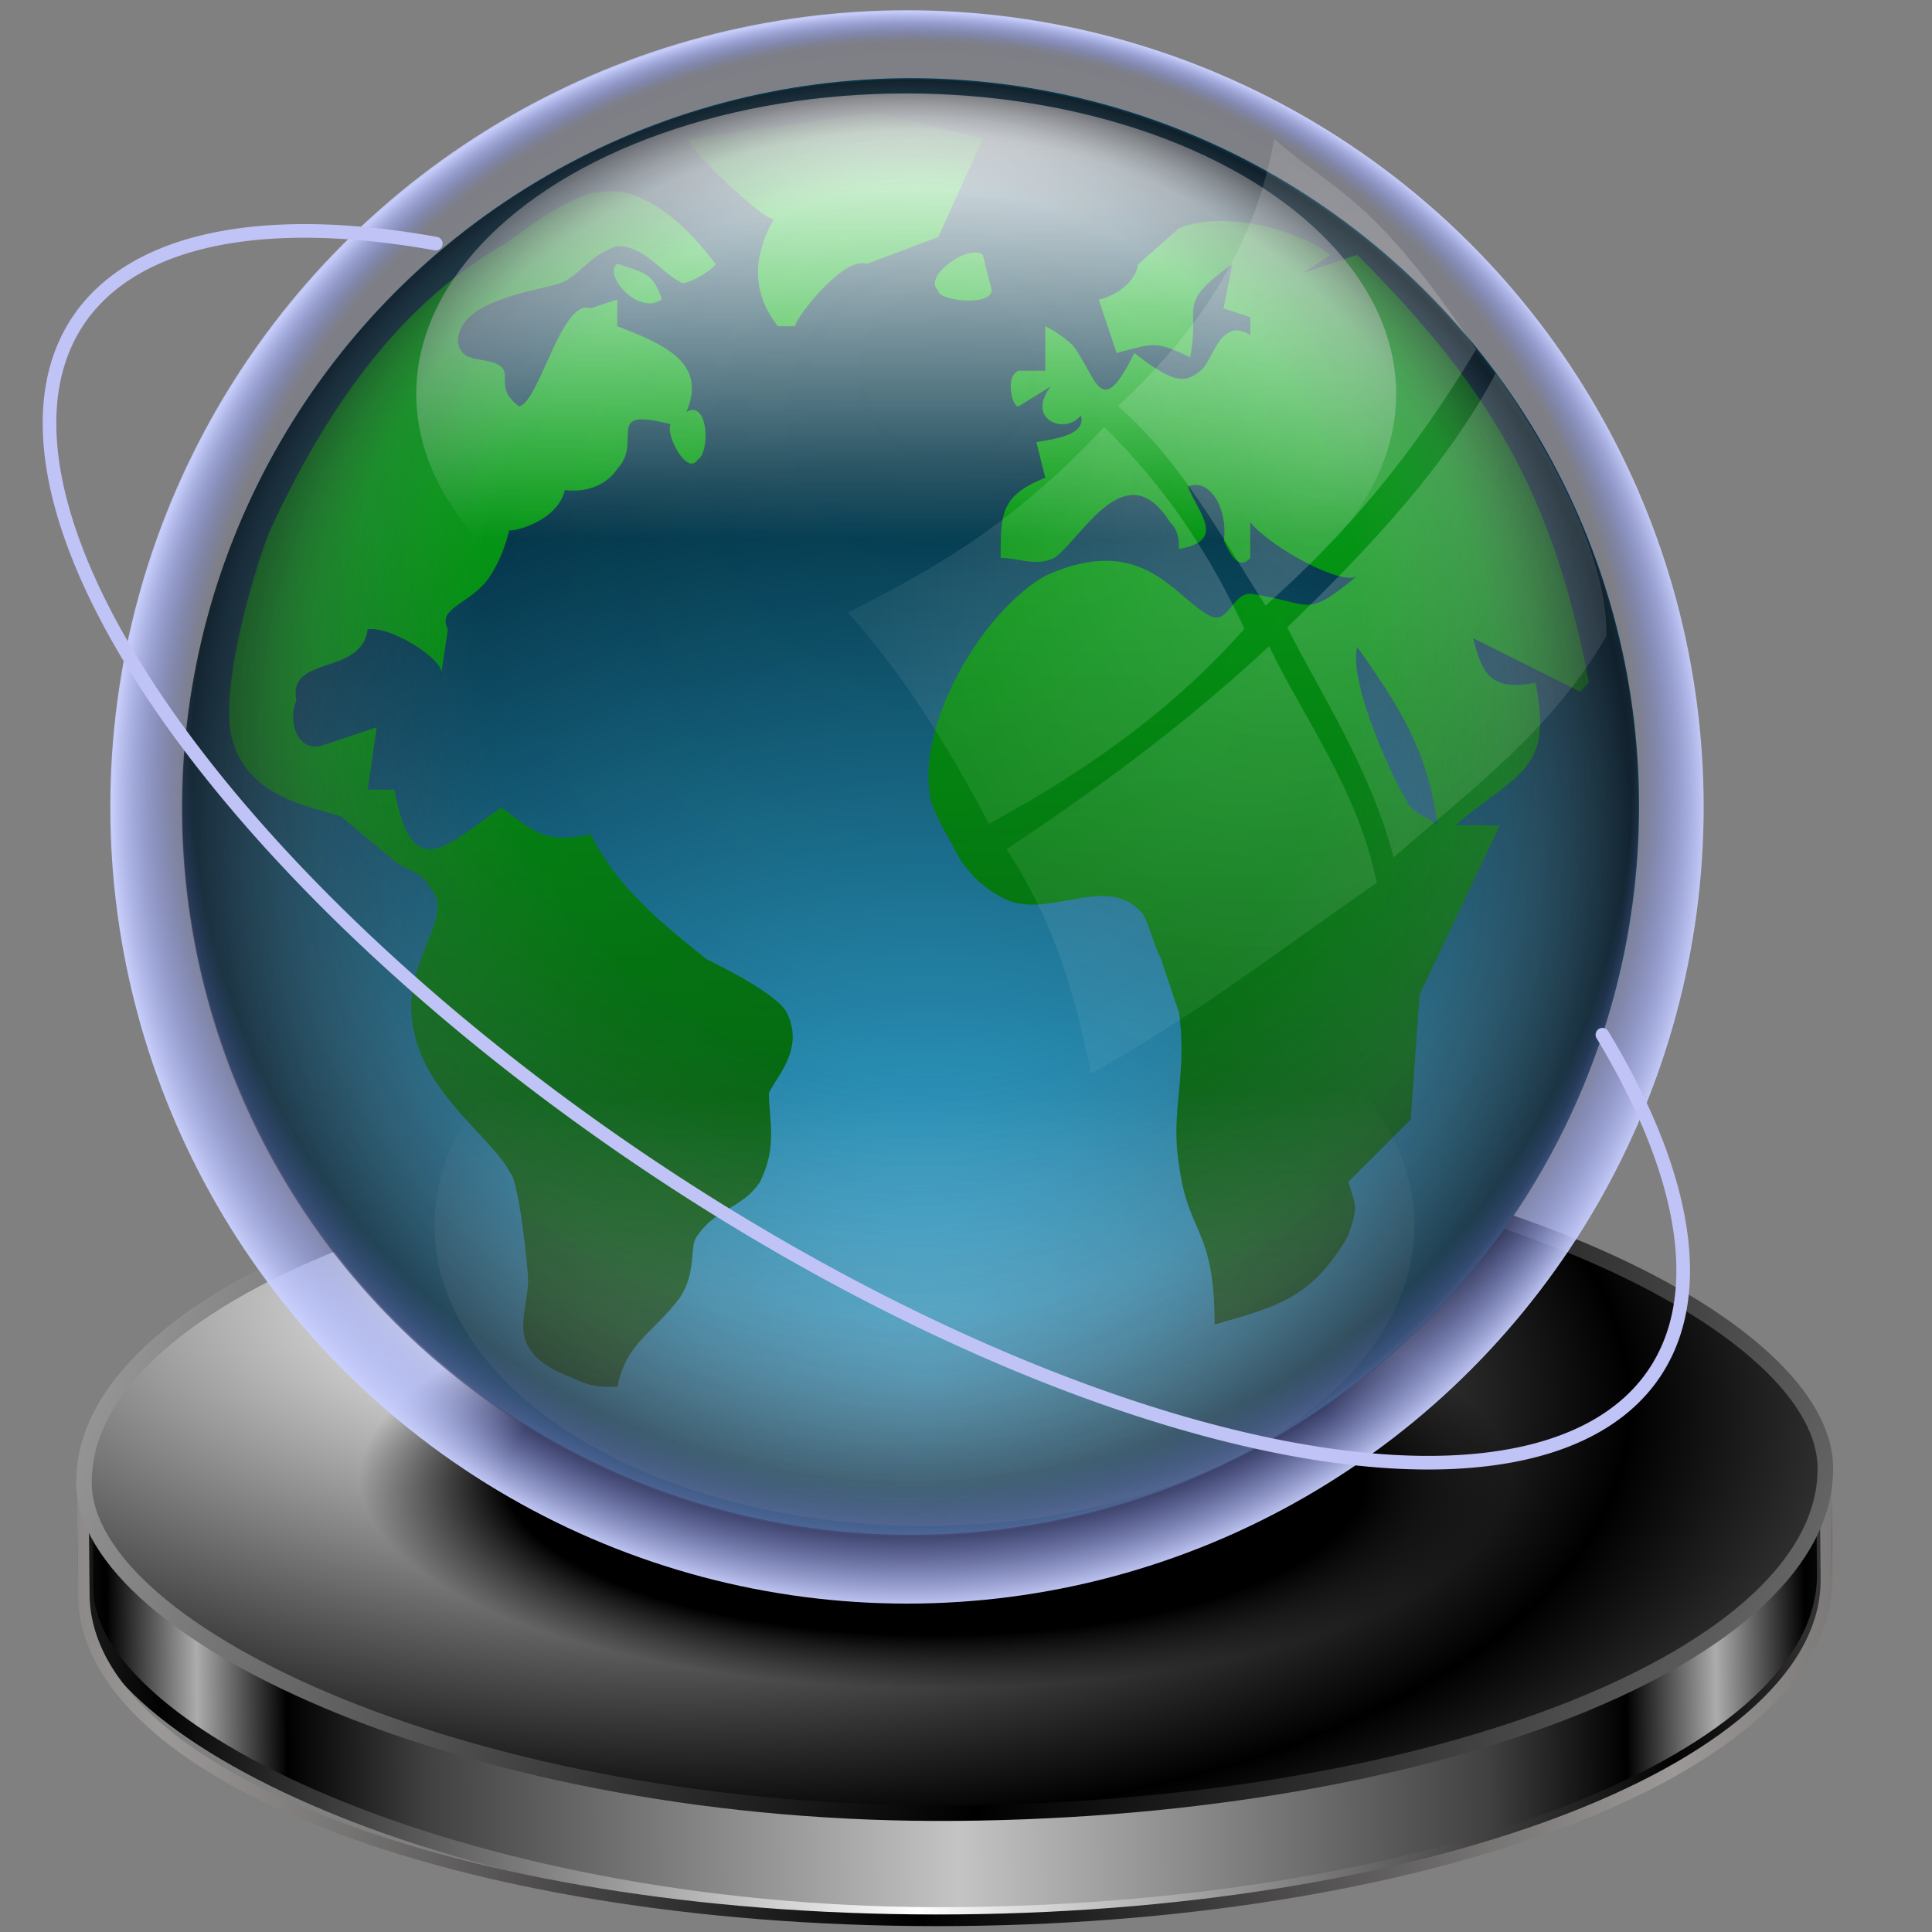 <?xml version="1.0" encoding="UTF-8" standalone="no"?>
<!-- Created with Inkscape (http://www.inkscape.org/) -->
<svg xmlns:dc="http://purl.org/dc/elements/1.1/" xmlns:cc="http://creativecommons.org/ns#" xmlns:rdf="http://www.w3.org/1999/02/22-rdf-syntax-ns#" xmlns:svg="http://www.w3.org/2000/svg" xmlns="http://www.w3.org/2000/svg" xmlns:xlink="http://www.w3.org/1999/xlink" xmlns:sodipodi="http://sodipodi.sourceforge.net/DTD/sodipodi-0.dtd" xmlns:inkscape="http://www.inkscape.org/namespaces/inkscape" width="255" height="255" viewBox="0 0 67.469 67.469" version="1.1" id="svg8" inkscape:version="0.92.5 (2060ec1f9f, 2020-04-08)" sodipodi:docname="frostwire.svg">
 <rect x="0" y="0" width="67.469" height="67.469" fill="#808080" stroke="none"/>
 <defs id="defs2">
  <linearGradient inkscape:collect="always" id="linearGradient939">
   <stop id="stop935" stop-color="#ffffff" stop-opacity="0.217"/>
   <stop offset="1" id="stop937" stop-color="#ffffff" stop-opacity="0.048"/>
  </linearGradient>
  <linearGradient id="linearGradient3315-6">
   <stop id="stop906" stop-color="#ffffff" stop-opacity="0"/>
   <stop id="stop908" offset="0.905" stop-color="#677cff" stop-opacity="0.051"/>
   <stop offset="1" id="stop912" stop-color="#cad1ff" stop-opacity="0.952"/>
  </linearGradient>
  <linearGradient id="linearGradient1475">
   <stop id="stop1471" stop-color="#36b7e4" stop-opacity="1"/>
   <stop id="stop1473" offset="1" stop-color="#003345" stop-opacity="1"/>
  </linearGradient>
  <clipPath clipPathUnits="userSpaceOnUse" id="clipPath2059">
   <path d="m -10.1,231.685 c 3.559,2.506 4.832,-0.585 2.965,-3.064 -3.182,-4.225 -6.444,-9.84 -12.355,-15.913 -2.595,-2.669 -11.861,-7.808 -11.861,-7.808 0,0 -0.115,-2.188 -0.099,-3.064 0.011,-0.582 -0.566,-0.564 -0.89,-0.297 -0.782,0.645 -2.471,2.57 -2.471,2.57 l -1.68,-0.099 -1.087,-1.581 c -0.297,-0.411 -0.636,-0.346 -0.89,0 -0.545,1.85 -0.879,3.885 -3.459,3.954 l 4.448,3.954 c 7.766,1.553 15.579,5.585 20.262,14.332 0,0 4.526,5.194 7.116,7.018 z" id="path2061" sodipodi:nodetypes="csscsscccccccs" inkscape:connector-curvature="0" stroke-dasharray="none" stroke-opacity="1" fill="#ffffff" fill-rule="evenodd" stroke="none" stroke-linejoin="miter" fill-opacity="1" stroke-linecap="butt" stroke-width="0.048" stroke-miterlimit="4"/>
  </clipPath>
  <clipPath id="clipPath2059-5" clipPathUnits="userSpaceOnUse">
   <path stroke-miterlimit="4" stroke-width="0.048" stroke-linecap="butt" fill-opacity="1" stroke-linejoin="miter" stroke="none" fill-rule="evenodd" fill="#ffffff" stroke-opacity="1" stroke-dasharray="none" inkscape:connector-curvature="0" sodipodi:nodetypes="csscsscccccccs" id="path2061-3" d="m -10.1,231.685 c 3.559,2.506 4.832,-0.585 2.965,-3.064 -3.182,-4.225 -6.444,-9.84 -12.355,-15.913 -2.595,-2.669 -11.861,-7.808 -11.861,-7.808 0,0 -0.115,-2.188 -0.099,-3.064 0.011,-0.582 -0.566,-0.564 -0.89,-0.297 -0.782,0.645 -2.471,2.57 -2.471,2.57 l -1.68,-0.099 -1.087,-1.581 c -0.297,-0.411 -0.636,-0.346 -0.89,0 -0.545,1.85 -0.879,3.885 -3.459,3.954 l 4.448,3.954 c 7.766,1.553 15.579,5.585 20.262,14.332 0,0 4.526,5.194 7.116,7.018 z"/>
  </clipPath>
  <clipPath id="clipPath">
   <path fill-opacity="0.95" stroke="none" fill="#1b1b1b" sodipodi:nodetypes="csssscc" inkscape:connector-curvature="0" id="rect5264" d="m -515.73,435.564 v 5.838 c 0,9.743 -7.844,17.587 -17.587,17.587 h -135.051 c -9.743,0 -17.587,-7.844 -17.587,-17.587 v -5.838 z"/>
  </clipPath>
  <clipPath clipPathUnits="userSpaceOnUse" id="clipPath2059-7">
   <path d="m -10.1,231.685 c 3.559,2.506 4.832,-0.585 2.965,-3.064 -3.182,-4.225 -6.444,-9.84 -12.355,-15.913 -2.595,-2.669 -11.861,-7.808 -11.861,-7.808 0,0 -0.115,-2.188 -0.099,-3.064 0.011,-0.582 -0.566,-0.564 -0.89,-0.297 -0.782,0.645 -2.471,2.57 -2.471,2.57 l -1.68,-0.099 -1.087,-1.581 c -0.297,-0.411 -0.636,-0.346 -0.89,0 -0.545,1.85 -0.879,3.885 -3.459,3.954 l 4.448,3.954 c 7.766,1.553 15.579,5.585 20.262,14.332 0,0 4.526,5.194 7.116,7.018 z" id="path2061-5" sodipodi:nodetypes="csscsscccccccs" inkscape:connector-curvature="0" stroke-dasharray="none" stroke-opacity="1" fill="#ffffff" fill-rule="evenodd" stroke="none" stroke-linejoin="miter" fill-opacity="1" stroke-linecap="butt" stroke-width="0.048" stroke-miterlimit="4"/>
  </clipPath>
  <clipPath clipPathUnits="userSpaceOnUse" id="clipPath1162">
   <path stroke-miterlimit="4" stroke-width="0.071" stroke-linecap="round" fill-opacity="0.347" stroke-linejoin="round" stroke="none" fill="#000000" stroke-opacity="1" stroke-dasharray="none" inkscape:connector-curvature="0" d="m -65.65,239.846 c -9.358,0 -16.952,7.594 -16.952,16.952 0,9.358 7.594,16.941 16.952,16.941 0.292,0 0.579,-0.008 0.868,-0.022 2.123,-0.108 4.148,-0.606 5.995,-1.424 l 2.67,3.971 c -0.226,0.495 -0.245,0.964 -0.011,1.313 l 15.673,23.326 c 0.495,0.737 1.944,0.632 3.248,-0.245 1.304,-0.876 1.964,-2.177 1.468,-2.914 L -51.423,274.417 c -0.233,-0.347 -0.683,-0.499 -1.224,-0.478 l -2.558,-3.804 c 3.96,-3.1 6.507,-7.92 6.507,-13.337 0,-9.358 -7.594,-16.952 -16.952,-16.952 z m 0,2.581 c 7.929,0 14.371,6.442 14.371,14.371 0,7.929 -6.442,14.36 -14.371,14.36 -7.929,0 -14.349,-6.431 -14.349,-14.36 0,-0.248 -0.001,-0.489 0.011,-0.734 0.384,-7.586 6.657,-13.637 14.338,-13.637 z" id="path1164"/>
  </clipPath>
  <linearGradient id="linearGradient5601">
   <stop stop-opacity="1" stop-color="#000000" id="stop5603"/>
   <stop stop-opacity="1" stop-color="#000000" offset="0.747" id="stop5609"/>
   <stop stop-opacity="0" stop-color="#000000" id="stop5605" offset="1"/>
  </linearGradient>
  <linearGradient id="linearGradient3545">
   <stop stop-opacity="1" stop-color="#c4c4c4" id="stop3547"/>
   <stop stop-opacity="1" stop-color="#414141" id="stop3553" offset="0.698"/>
   <stop stop-opacity="1" stop-color="#000000" offset="0.882" id="stop3555"/>
   <stop stop-opacity="1" stop-color="#acacac" offset="1" id="stop3549"/>
  </linearGradient>
  <linearGradient id="linearGradient3561">
   <stop stop-opacity="1" stop-color="#ffffff" id="stop3563"/>
   <stop stop-opacity="1" stop-color="#000000" offset="1" id="stop3565"/>
  </linearGradient>
  <linearGradient id="linearGradient3573">
   <stop stop-opacity="1" stop-color="#9b9b9b" id="stop3575"/>
   <stop stop-opacity="1" stop-color="#000000" id="stop3577" offset="1"/>
  </linearGradient>
  <linearGradient id="linearGradient3586">
   <stop stop-opacity="1" stop-color="#000000" id="stop3588"/>
   <stop stop-opacity="1" stop-color="#9d9999" id="stop3590" offset="1"/>
  </linearGradient>
  <linearGradient id="linearGradient2890">
   <stop stop-opacity="1" stop-color="#ffffff" id="stop2892"/>
   <stop stop-opacity="1" stop-color="#020202" offset="1" id="stop2894"/>
  </linearGradient>
  <linearGradient y2="88.38" x2="81.77" y1="88.38" x1="55.922" spreadMethod="reflect" gradientTransform="matrix(3.863,-0.035,0.035,3.816,-94.949,26.896)" gradientUnits="userSpaceOnUse" id="linearGradient4413" xlink:href="#linearGradient3586" inkscape:collect="always"/>
  <radialGradient r="30.12" fy="24.446" fx="43.48" cy="24.446" cx="43.48" spreadMethod="reflect" gradientTransform="matrix(4.724,0.485,-0.211,2.174,-127.321,74.72)" gradientUnits="userSpaceOnUse" id="radialGradient4416" xlink:href="#linearGradient3561" inkscape:collect="always"/>
  <linearGradient y2="47.831" x2="58.45" y1="33.27" x1="27.18" spreadMethod="reflect" gradientTransform="matrix(3.86,0,0,3.97,-94.907,19.524)" gradientUnits="userSpaceOnUse" id="linearGradient4418" xlink:href="#linearGradient3573" inkscape:collect="always"/>
  <linearGradient y2="74.18" x2="83.27" y1="74.18" x1="57.31" spreadMethod="reflect" gradientTransform="matrix(3.855,0,0,3.816,-94.643,25.314)" gradientUnits="userSpaceOnUse" id="linearGradient4421" xlink:href="#linearGradient3545" inkscape:collect="always"/>
  <linearGradient y2="88.38" x2="81.77" y1="88.38" x1="55.922" spreadMethod="reflect" gradientTransform="matrix(3.855,0,0,3.816,-94.643,25.314)" gradientUnits="userSpaceOnUse" id="linearGradient4423" xlink:href="#linearGradient2890" inkscape:collect="always"/>
  <linearGradient id="linearGradient2811-8">
   <stop stop-opacity="1" stop-color="#004c07" id="stop2813-5"/>
   <stop stop-opacity="1" stop-color="#00ba11" offset="1" id="stop2815-6"/>
  </linearGradient>
  <linearGradient id="linearGradient2837-0">
   <stop stop-opacity="1" stop-color="white" id="stop2839-8"/>
   <stop stop-opacity="0" stop-color="white" offset="1" id="stop2841-8"/>
  </linearGradient>
  <linearGradient id="linearGradient3315-6-3">
   <stop stop-opacity="0" stop-color="#6e6e6e" id="stop3317-1"/>
   <stop stop-opacity="0" stop-color="#787878" offset="0.608" id="stop3319-5"/>
   <stop stop-opacity="0.247" stop-color="#626262" id="stop3321-9" offset="0.813"/>
   <stop stop-opacity="0.714" stop-color="#121212" id="stop3323-4" offset="1"/>
  </linearGradient>
  <radialGradient r="80.68" fy="162.93" fx="102.44" cy="162.93" cx="102.44" gradientTransform="matrix(0.466,-0.005,0.004,0.399,-80.973,212.39)" gradientUnits="userSpaceOnUse" id="radialGradient4821" xlink:href="#linearGradient1475" inkscape:collect="always"/>
  <linearGradient y2="10.968" x2="91.73" y1="156.08" x1="91.73" gradientTransform="matrix(0.311,0,0,0.311,-61.775,228.419)" gradientUnits="userSpaceOnUse" id="linearGradient4823" xlink:href="#linearGradient2811-8" inkscape:collect="always"/>
  <linearGradient y2="65.06" x2="99.08" y1="16.681" x1="99.45" gradientUnits="userSpaceOnUse" id="linearGradient4825" xlink:href="#linearGradient2837-0" inkscape:collect="always" gradientTransform="matrix(0.287,0,0,0.311,-60.46,-287.023)"/>
  <radialGradient r="80.68" fy="49.22" fx="104.04" cy="98.64" cx="99.67" spreadMethod="reflect" gradientUnits="userSpaceOnUse" id="radialGradient4829" xlink:href="#linearGradient3315-6-3" inkscape:collect="always" gradientTransform="matrix(0.315,0,0,0.315,-64.835,225.639)"/>
  <radialGradient gradientUnits="userSpaceOnUse" gradientTransform="matrix(0.265,0,0,0.097,-1.407,262.559)" r="75.85" fy="191.54" fx="128.57" cy="191.54" cx="128.57" id="radialGradient5607" xlink:href="#linearGradient5601" inkscape:collect="always"/>
  <linearGradient inkscape:collect="always" xlink:href="#linearGradient2837-0" id="linearGradient1270" gradientUnits="userSpaceOnUse" x1="99.45" y1="16.681" x2="99.34" y2="66.763" gradientTransform="matrix(0.287,0,0,0.311,-61.096,226.618)"/>
  <radialGradient inkscape:collect="always" xlink:href="#linearGradient3315-6" id="radialGradient899" gradientUnits="userSpaceOnUse" gradientTransform="matrix(0.345,0,0,0.345,-2.954,223.664)" cx="100.55" cy="98.86" fx="104.92" fy="49.44" r="80.68" spreadMethod="reflect"/>
  <radialGradient inkscape:collect="always" xlink:href="#linearGradient939" id="radialGradient943" cx="43.35" cy="247.24" fx="43.35" fy="247.24" r="13.416" gradientTransform="matrix(-0.605,1.605,-1.154,-0.435,354.882,284.241)" gradientUnits="userSpaceOnUse"/>
  <radialGradient inkscape:collect="always" xlink:href="#linearGradient939" id="radialGradient945" gradientUnits="userSpaceOnUse" gradientTransform="matrix(-0.605,1.605,-1.154,-0.435,354.882,284.241)" cx="43.35" cy="247.24" fx="43.35" fy="247.24" r="13.416"/>
  <radialGradient inkscape:collect="always" xlink:href="#linearGradient939" id="radialGradient947" gradientUnits="userSpaceOnUse" gradientTransform="matrix(-0.605,1.605,-1.154,-0.435,354.882,284.241)" cx="43.35" cy="247.24" fx="43.35" fy="247.24" r="13.416"/>
  <radialGradient inkscape:collect="always" xlink:href="#linearGradient939" id="radialGradient949" gradientUnits="userSpaceOnUse" gradientTransform="matrix(-0.605,1.605,-1.154,-0.435,354.882,284.241)" cx="43.35" cy="247.24" fx="43.35" fy="247.24" r="13.416"/>
  <radialGradient inkscape:collect="always" xlink:href="#linearGradient939" id="radialGradient951" gradientUnits="userSpaceOnUse" gradientTransform="matrix(-0.605,1.605,-1.154,-0.435,354.882,284.241)" cx="43.35" cy="247.24" fx="43.35" fy="247.24" r="13.416"/>
 </defs>
 <sodipodi:namedview id="base" pagecolor="#ff0000" bordercolor="#666666" borderopacity="1.0" inkscape:pageopacity="0" inkscape:pageshadow="2" inkscape:zoom="3.4901961" inkscape:cx="127.5" inkscape:cy="127.5" inkscape:document-units="px" inkscape:current-layer="layer1" showgrid="false" inkscape:snap-to-guides="false" inkscape:snap-grids="false" inkscape:snap-others="false" inkscape:object-nodes="false" inkscape:snap-nodes="false" inkscape:snap-global="false" inkscape:window-width="1920" inkscape:window-height="1056" inkscape:window-x="0" inkscape:window-y="0" inkscape:window-maximized="1" units="px" showguides="false"/>
 <g inkscape:label="Layer 1" inkscape:groupmode="layer" id="layer1" transform="translate(0,-229.531)">
  <g id="g4425" transform="matrix(0.265,0,0,0.265,-0.536,236.499)">
   <rect transform="matrix(1,-0.009,0.009,1,0,0)" rx="114.57" ry="43.937" y="126.47" x="11.673" height="100.7" width="229.15" id="rect3049" stroke-miterlimit="4" stroke-dasharray="none" stroke-opacity="1" fill="url(#linearGradient4421)" stroke="url(#linearGradient4423)" stroke-linejoin="round" fill-opacity="1" stroke-linecap="round" stroke-width="2.01"/>
   <path inkscape:connector-curvature="0" d="m 242.596,168.955 0.118,12.827 c 0.225,24.34 -50.807,44.396 -114.421,44.969 C 64.679,227.324 13.285,208.191 13.06,183.851 L 12.942,171.024" id="path3053" sodipodi:nodetypes="ccscc" stroke-miterlimit="4" stroke-dasharray="none" stroke-opacity="1" fill="none" stroke="url(#linearGradient4413)" stroke-linejoin="round" stroke-linecap="round" stroke-width="1.536"/>
   <rect id="rect3051" width="229.48" height="88.993" x="11.565" y="124.78" ry="44.496" rx="114.74" transform="matrix(1,-0.009,0.009,1,0,0)" stroke-miterlimit="4" stroke-dasharray="none" stroke-opacity="1" fill="url(#radialGradient4416)" stroke="url(#linearGradient4418)" stroke-linejoin="round" fill-opacity="1" stroke-linecap="round" stroke-width="2.052"/>
  </g>
  <ellipse ry="7.373" rx="20.07" cy="281.18" cx="32.61" id="path4831" fill="url(#radialGradient5607)" stroke="none" fill-opacity="1" stroke-width="0.308"/>
  <g id="g1482" transform="translate(64.967,0.985)">
   <circle id="path2819" cx="-33.16" cy="256.71" r="25.434" fill="url(#radialGradient4821)" stroke="none" fill-opacity="1" stroke-width="0.315"/>
   <path d="m -40.918,233.4 c -0.075,0.321 2.914,3.122 2.995,2.764 -0.542,0.934 -1.009,2.335 0.118,3.773 0,0 0.623,0 0.623,0 -0.171,-0.062 1.641,-2.484 2.49,-2.179 0,0 2.49,-0.934 2.49,-0.934 0,0 1.556,-3.424 1.556,-3.424 0,0 -3.736,-0.934 -3.736,-0.934 0,0 -6.537,0.934 -6.537,0.934 z m -2.49,43.582 c 0.311,-1.556 1.245,-1.868 2.179,-3.113 0.623,-0.934 0.311,-1.868 0.623,-2.179 0.623,-0.934 1.556,-0.934 2.179,-1.868 0.623,-1.245 0.311,-2.179 0.311,-3.113 0.311,-0.623 1.245,-1.556 0.623,-2.802 -0.311,-0.623 -2.179,-1.556 -2.802,-1.868 -1.556,-1.245 -3.113,-2.49 -4.047,-4.358 -1.556,0.311 -1.868,0 -3.113,-0.934 -1.868,1.245 -3.113,2.802 -3.736,-0.623 0,0 -0.934,0 -0.934,0 0,0 0.311,-2.179 0.311,-2.179 0,0 -1.868,0.623 -1.868,0.623 -0.934,0.311 -1.245,-0.934 -0.934,-1.556 -0.333,-1.603 2.276,-0.85 2.49,-2.49 0.856,-0.118 2.711,1.108 2.568,1.556 0,0 0.233,-1.556 0.233,-1.556 -0.383,-0.707 0.654,-0.862 1.314,-1.641 0.598,-0.75 0.828,-1.821 0.828,-1.821 0.109,0.072 1.693,-0.302 1.942,-1.401 1.326,0.156 1.83,-0.741 1.83,-0.741 0.934,-0.971 -0.545,-2.179 1.868,-1.556 -0.209,0.308 0.551,1.815 0.934,1.245 0.458,-0.268 0.38,-2.123 -0.389,-1.675 0.738,-1.712 -0.763,-2.36 -2.413,-2.995 0,0 0,-0.934 0,-0.934 0,0 -0.934,0.311 -0.934,0.311 -1.009,-0.367 -1.781,3.253 -2.49,3.424 -0.856,-0.623 -0.265,-1.108 -0.647,-1.398 -0.507,-0.38 -1.376,-0.041 -1.494,-0.859 0,-1.556 3.076,-1.79 3.698,-2.101 0.623,-0.311 0.934,-0.934 1.868,-1.245 0.934,0 1.556,0.934 2.179,1.245 0.153,0.237 1.314,-0.517 1.245,-0.623 -0.934,-1.245 -2.49,-2.802 -4.047,-2.49 -0.934,0 -2.49,1.245 -3.424,1.868 -3.736,2.179 -6.226,5.915 -8.094,9.962 -0.623,1.556 -1.868,5.915 -1.245,7.471 0.623,1.868 2.802,2.179 3.736,2.49 0,0 1.868,1.556 1.868,1.556 0.311,0.311 0.934,0.311 1.245,0.934 0.934,0.934 -0.934,2.49 -0.623,4.669 0.311,2.49 2.802,4.047 3.424,5.292 0.311,0.311 0.623,3.424 0.623,3.736 0,1.245 -0.934,2.49 1.556,3.424 0.623,0.311 0.934,0.311 1.556,0.311 z m 18.189,-39.205 c -0.171,0.931 -1.339,1.251 -1.379,1.227 0,0 0.623,1.868 0.623,1.868 1.245,-0.311 1.323,-0.467 2.568,0.156 0.377,-1.899 -0.529,-1.806 1.479,-3.269 0,0 -0.311,1.556 -0.311,1.556 0,0 0.934,0.311 0.934,0.311 0,0 0,0.623 0,0.623 -0.993,-0.644 -1.301,0.788 -1.653,1.167 -0.548,0.492 -0.925,0.623 -2.394,-0.545 -1.192,2.416 -1.286,0.89 -2.142,-0.255 -0.243,-0.23 -0.554,-0.47 -0.971,-0.679 0,0 0,1.556 0,1.556 0,0 -0.934,0 -0.934,0 -0.507,0.218 -0.187,1.326 0,1.245 0,0 1.127,-0.7 1.127,-0.7 -0.893,1.167 0.504,1.715 1.052,1.012 0.193,0.66 -0.816,0.816 -1.556,0.934 0,0 0.311,1.245 0.311,1.245 -0.66,0.265 -1.04,0.526 -1.258,0.862 -0.299,0.455 -0.299,1.043 -0.299,1.939 0.623,0 1.245,0.311 1.868,0 0.934,-0.623 2.49,-3.736 4.047,-1.245 0.311,0.311 0.311,0.623 0.311,0.934 1.672,-0.296 0.688,-1.242 0.311,-2.179 0.744,-0.324 1.404,0.735 1.258,1.89 0.277,0.601 0.567,1.009 0.921,0.601 0,0 0,-1.245 0,-1.245 0.778,0.934 3.287,2.254 3.736,1.868 -1.868,1.556 -1.556,0.934 -3.736,0.623 -0.623,0 -0.778,1.09 -1.401,0.778 -1.245,-0.623 -2.335,-2.957 -5.759,-1.401 -1.311,0.75 -2.621,2.4 -3.39,4.137 -0.268,0.604 -0.467,1.217 -0.582,1.806 -0.103,0.539 -0.134,1.055 -0.075,1.528 0,0.623 0.623,1.556 0.934,2.179 0.311,0.623 0.934,1.245 1.556,1.556 1.556,0.934 3.736,-0.934 4.981,0.623 0.311,0.623 0.311,0.934 0.623,1.556 0,0 0.623,1.868 0.623,1.868 0.311,2.179 -0.311,3.424 0,5.292 0.311,2.49 1.245,2.179 1.245,5.603 1.17,-0.336 2.073,-0.579 2.851,-1.074 0.666,-0.423 1.242,-1.03 1.818,-2.039 0.311,-0.934 0.311,-0.934 0,-1.868 0,0 2.179,-2.179 2.179,-2.179 0,0 0.311,-4.358 0.311,-4.358 0,0 2.802,-5.915 2.802,-5.915 0,0 -1.556,0 -1.556,0 2.179,-1.868 3.424,-1.868 2.802,-4.981 -1.556,0.311 -1.868,-0.311 -2.179,-1.556 0,0 3.736,1.868 3.736,1.868 0,0 0.311,-0.311 0.311,-0.311 -1.245,-6.537 -3.424,-10.273 -8.094,-14.942 0,0 -1.868,0.623 -1.868,0.623 0,0 0.934,-0.623 0.934,-0.623 -1.245,-0.934 -3.736,-1.556 -5.292,-0.934 0,0 -0.716,0.635 -1.423,1.264 z m -6.982,0.915 c -0.037,0.342 1.802,0.579 1.868,0 0,0 -0.311,-1.245 -0.311,-1.245 -0.489,-0.408 -2.132,0.763 -1.556,1.245 z m -11.207,-0.934 c -0.523,0.367 0.725,1.827 1.556,1.245 -0.311,-0.934 -0.623,-0.934 -1.556,-1.245 z m 25.838,13.386 c 1.556,2.179 2.49,3.736 2.802,6.226 -0.311,-0.311 -0.623,-0.311 -0.934,-0.623 -0.623,-0.934 -2.179,-4.358 -1.868,-5.603 z" id="selection_to_path" inkscape:connector-curvature="0" fill="url(#linearGradient4823)" stroke="none" fill-opacity="1" stroke-width="0.311"/>
   <ellipse id="path2835" cx="-33.32" cy="242.3" rx="17.11" ry="10.491" fill="url(#linearGradient1270)" stroke="none" fill-opacity="1" stroke-width="0.299"/>
   <ellipse id="path2845" transform="scale(1,-1)" cx="-32.685" cy="-271.34" rx="17.11" ry="10.491" opacity="0.321" fill="url(#linearGradient4825)" stroke="none" fill-opacity="1" stroke-width="0.299"/>
   <circle id="path2821" cx="-33.18" cy="256.76" r="25.434" fill="url(#radialGradient4829)" stroke="none" fill-opacity="1" stroke-width="0.315"/>
  </g>
  <circle id="circle887" cx="31.673" cy="257.71" r="27.822" fill="url(#radialGradient899)" stroke="none" fill-opacity="1" stroke-width="0.345"/>
  <path id="path915" transform="matrix(-0.832,-0.555,-0.555,0.832,0,0)" sodipodi:type="arc" sodipodi:cx="-168.93217" sodipodi:cy="198.73294" sodipodi:rx="33.090012" sodipodi:ry="13.455847" sodipodi:start="5.5324413" sodipodi:end="3.8548709" sodipodi:open="true" d="m -144.737,189.554 a 33.09,13.456 0 0 1 -0.775,18.685 33.09,13.456 0 0 1 -45.948,0.35 33.09,13.456 0 0 1 -2.495,-18.66" opacity="1" stroke-dasharray="none" stroke-opacity="1" paint-order="normal" fill="none" fill-rule="evenodd" stroke="#c0c3f5" stroke-linejoin="round" fill-opacity="0.794" stroke-linecap="round" stroke-width="0.476" stroke-dashoffset="0" stroke-miterlimit="4"/>
  <g id="g933" transform="translate(3.184,-0.682)" fill="url(#radialGradient943)" stroke="none" fill-opacity="1">
   <path sodipodi:nodetypes="ccccc" inkscape:connector-curvature="0" id="path921" d="m 49.048,243.252 c 1.31,1.805 3.941,6.075 3.866,9.173 -1.9,3.298 -4.764,5.391 -7.429,7.732 -0.801,-3.081 -2.591,-5.788 -3.715,-8.036 2.897,-2.799 5.581,-5.67 7.278,-8.869 z" stroke-opacity="1" fill="url(#radialGradient945)" stroke="none" stroke-linejoin="miter" fill-opacity="1" stroke-linecap="butt" stroke-width="0.265"/>
   <path d="m 41.315,235.065 c 2.211,1.942 3.397,1.932 7.05,7.353 -2.252,3.733 -4.503,6.407 -7.353,8.945 -1.624,-2.538 -2.946,-5.033 -5.155,-6.974 3.382,-3.108 4.9,-6.216 5.458,-9.324 z" id="path923" inkscape:connector-curvature="0" sodipodi:nodetypes="ccccc" stroke-opacity="1" fill="url(#radialGradient947)" stroke="none" stroke-linejoin="miter" fill-opacity="1" stroke-linecap="butt" stroke-width="0.265"/>
   <path sodipodi:nodetypes="ccccc" inkscape:connector-curvature="0" id="path925" d="m 35.374,245.125 c 2.184,2.128 3.724,4.514 4.9,7.046 -2.627,2.964 -5.691,5.054 -8.922,6.811 -1.389,-2.627 -2.932,-5.15 -4.924,-7.375 2.784,-1.433 5.57,-2.877 8.946,-6.481 z" stroke-opacity="1" fill="url(#radialGradient949)" stroke="none" stroke-linejoin="miter" fill-opacity="1" stroke-linecap="butt" stroke-width="0.265"/>
   <path d="m 41.135,252.782 c 1.227,2.553 3.083,4.976 3.763,8.259 -3.454,2.386 -6.281,4.61 -9.983,6.659 -0.526,-2.61 -1.228,-5.22 -2.953,-7.83 3.058,-2.037 6.116,-4.248 9.173,-7.088 z" id="path927" inkscape:connector-curvature="0" sodipodi:nodetypes="ccccc" stroke-opacity="1" fill="url(#radialGradient951)" stroke="none" stroke-linejoin="miter" fill-opacity="1" stroke-linecap="butt" stroke-width="0.265"/>
  </g>
 </g>
</svg>
